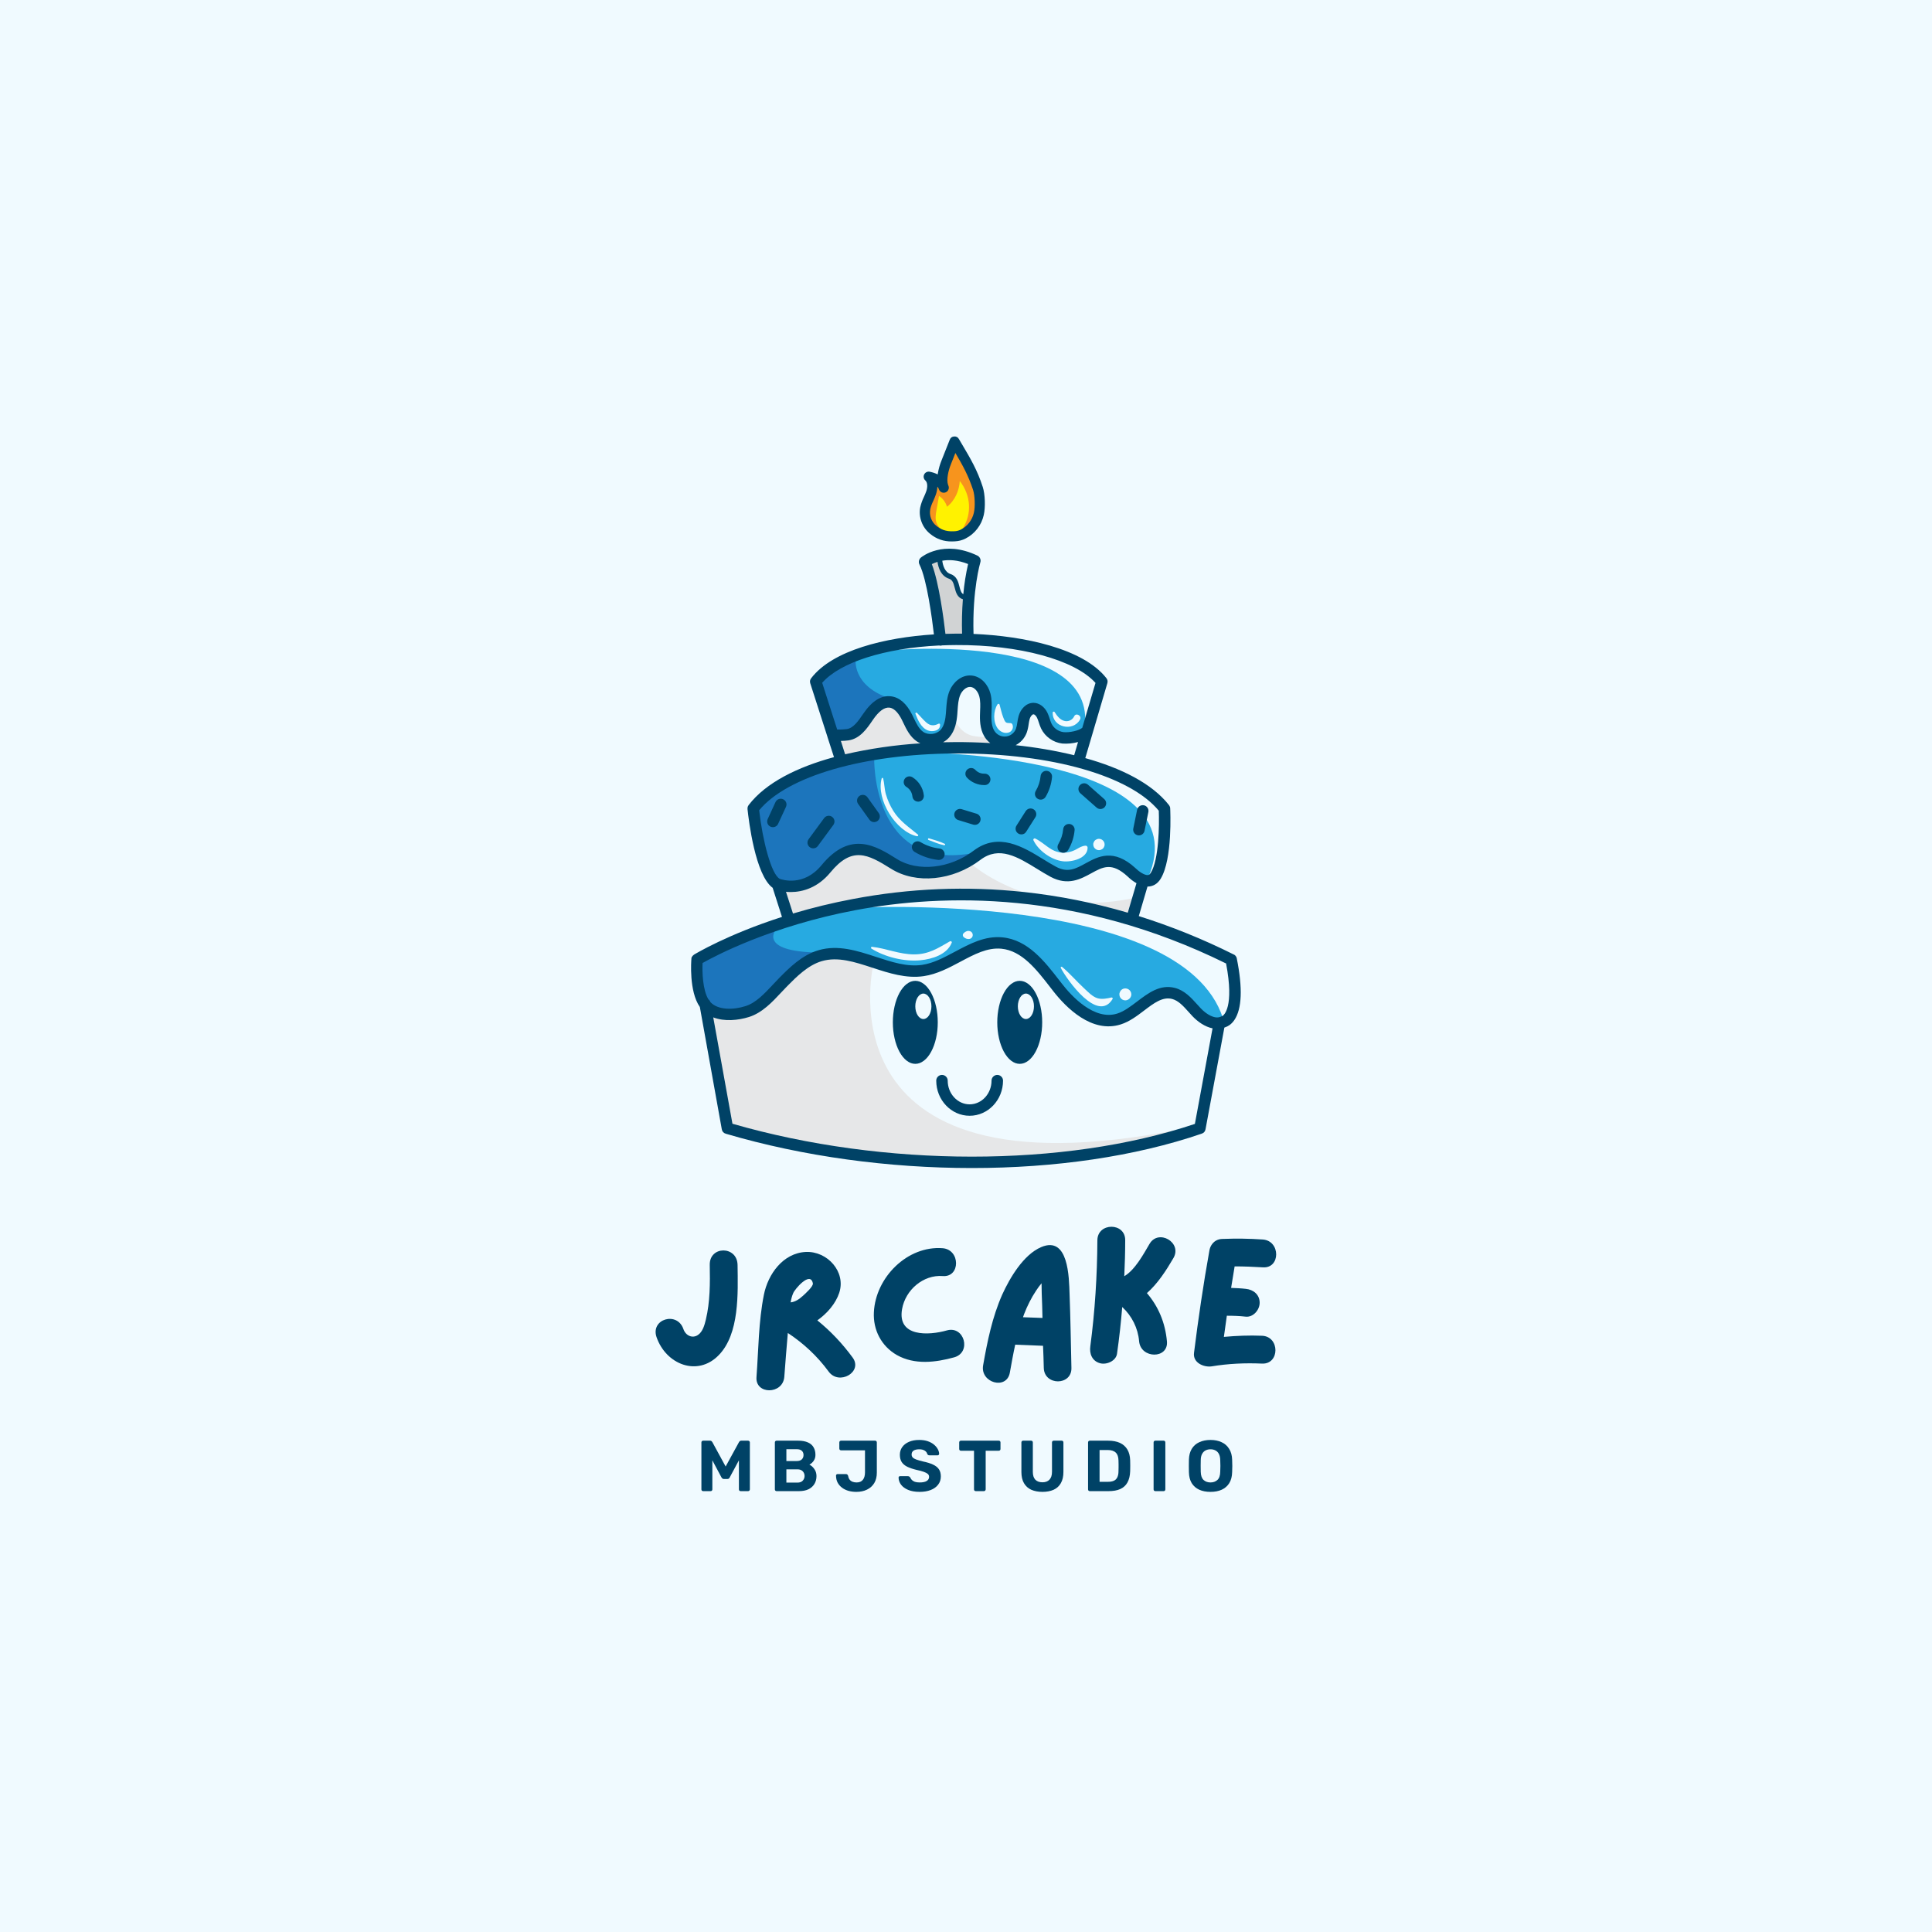 <svg width="375" height="375" viewBox="0 0 375 375" fill="none" xmlns="http://www.w3.org/2000/svg">
<rect x="0" y="0" width="375" height="375" fill="#808080" stroke="none"/>
<g clip-path="url(#clip0_2_4)">
<path d="M-37.5 -37.5H412.5V412.5H-37.5V-37.5Z" fill="#F0FAFF"/>
<path d="M-37.5 -37.5H412.5V412.5H-37.5V-37.5Z" fill="#F0FAFF"/>
<path d="M-37.5 -37.5H412.5V412.5H-37.5V-37.5Z" fill="#F0FAFF"/>
<path d="M164.438 141.98C165.93 141.754 166.941 140.273 167.922 138.844L167.977 138.758C169.547 136.465 171.199 135.41 172.895 135.625C174.363 135.809 175.613 136.922 176.617 138.93C176.723 139.141 176.828 139.355 176.934 139.574C177.48 140.719 178 141.801 178.922 142.441C179.23 142.641 179.566 142.781 179.926 142.863C180.289 142.949 180.652 142.969 181.02 142.926C181.383 142.883 181.734 142.777 182.062 142.613C182.395 142.445 182.688 142.23 182.941 141.965C183.773 141.035 183.98 139.621 184.074 138.492C184.094 138.258 184.109 138.023 184.125 137.789C184.203 136.609 184.285 135.391 184.758 134.246C185.34 132.859 186.75 131.441 188.531 131.59C190.254 131.738 191.406 133.285 191.785 134.746C192.07 135.855 192.027 136.984 191.977 138.07C191.965 138.363 191.953 138.652 191.949 138.945C191.934 139.953 192.004 141.402 192.793 142.383C193.105 142.773 193.5 143.062 193.969 143.242C194.441 143.426 194.926 143.48 195.426 143.402C195.922 143.328 196.367 143.133 196.762 142.816C197.156 142.5 197.445 142.109 197.629 141.641C197.777 141.207 197.875 140.762 197.93 140.309C197.984 139.891 198.07 139.48 198.18 139.078C198.5 137.996 199.367 136.91 200.598 136.91H200.621C201.691 136.922 202.488 137.777 202.871 138.57C203.043 138.938 203.184 139.312 203.301 139.699C203.398 140.031 203.52 140.355 203.66 140.668C203.922 141.195 204.293 141.629 204.777 141.969C205.258 142.309 205.793 142.516 206.379 142.59C207.652 142.734 209.777 142.266 210.492 141.52L213.164 132.445C209.145 127.68 198.395 124.664 185.582 124.727C184.629 124.727 183.695 124.758 182.77 124.797C182.707 124.824 182.645 124.844 182.574 124.852H182.516C182.441 124.852 182.375 124.836 182.309 124.812C171.418 125.344 162.531 128.219 159.043 132.43L162.141 142.066C162.91 142.109 163.676 142.078 164.438 141.98Z" fill="#27AAE1"/>
<path d="M213.164 132.437C209.145 127.672 198.395 124.656 185.582 124.719C184.629 124.719 183.695 124.75 182.77 124.789C182.707 124.82 182.645 124.836 182.574 124.844H182.512C182.441 124.844 182.375 124.828 182.309 124.805C178.516 124.969 174.773 125.48 171.082 126.34C171.082 126.34 213.508 121.984 210.492 141.508L213.164 132.437Z" fill="#F0FAFF"/>
<path d="M190.715 138.023C190.754 136.98 190.793 135.996 190.555 135.063C190.293 134.066 189.516 132.949 188.418 132.855C187.32 132.758 186.348 133.727 185.934 134.73C185.543 135.688 185.465 136.75 185.391 137.875C185.375 138.117 185.359 138.355 185.34 138.598C185.23 139.922 184.969 141.598 183.887 142.809C183.531 143.191 183.117 143.5 182.648 143.738C182.184 143.977 181.688 144.125 181.164 144.188C180.645 144.25 180.129 144.219 179.617 144.098C179.105 143.977 178.633 143.773 178.195 143.484C176.996 142.652 176.379 141.367 175.781 140.121C175.684 139.91 175.59 139.703 175.477 139.496C174.676 137.891 173.754 137.012 172.734 136.883C171.551 136.738 170.305 137.605 169.027 139.473L168.969 139.559C167.891 141.137 166.668 142.926 164.629 143.234C163.938 143.324 163.25 143.359 162.555 143.34L163.719 146.969C170.641 145.281 178.367 144.547 185.34 144.508C194.016 144.457 202.07 145.398 208.828 147.133L209.961 143.293C208.758 143.758 207.512 143.941 206.223 143.84C205.422 143.738 204.695 143.453 204.039 142.988C203.383 142.52 202.875 141.926 202.516 141.207C202.348 140.84 202.207 140.469 202.094 140.082C201.996 139.754 201.875 139.43 201.73 139.117C201.52 138.684 201.102 138.176 200.609 138.172C200.059 138.156 199.59 138.797 199.402 139.43C199.309 139.781 199.238 140.141 199.191 140.5C199.125 141.047 199 141.582 198.816 142.102C198.547 142.777 198.125 143.344 197.555 143.797C196.988 144.254 196.344 144.539 195.621 144.656C195.426 144.688 195.227 144.699 195.027 144.699C194.402 144.699 193.809 144.563 193.242 144.297C192.68 144.031 192.199 143.656 191.805 143.176C190.758 141.875 190.664 140.125 190.684 138.918C190.691 138.625 190.703 138.324 190.715 138.023Z" fill="#F0FAFF"/>
<path d="M185.574 123.453C186.113 123.453 186.668 123.453 187.23 123.465C186.961 115.848 188.055 110.789 188.469 109.188C184.195 107.348 181.285 108.672 180.27 109.289C181.836 112.965 182.824 121.148 183.082 123.512C183.922 123.48 184.758 123.461 185.574 123.453Z" fill="#F0FAFF"/>
<path d="M181.484 102.391C182.629 103.297 183.719 103.633 185.246 103.539C185.754 103.52 186.234 103.395 186.688 103.172C187.387 102.812 187.98 102.324 188.461 101.703C188.945 101.082 189.273 100.387 189.445 99.621C189.727 98.414 189.648 96.117 189.285 94.981C188.281 91.898 186.984 89.695 185.473 87.144L185.367 86.969L184.176 89.969C183.898 90.652 183.699 91.359 183.574 92.086C183.418 93.012 183.434 93.691 183.625 94.25C183.656 94.324 183.688 94.398 183.711 94.473C183.766 94.617 183.766 94.758 183.703 94.898C183.641 95.043 183.535 95.141 183.391 95.195C183.246 95.25 183.105 95.25 182.961 95.188C182.82 95.125 182.723 95.019 182.664 94.875C182.633 94.809 182.605 94.738 182.582 94.668C182.328 94.164 181.949 93.781 181.445 93.527C181.59 94.293 181.539 95.043 181.289 95.777C181.141 96.215 180.965 96.641 180.77 97.062C180.496 97.617 180.285 98.199 180.148 98.801C180.027 99.477 180.09 100.133 180.328 100.777C180.57 101.418 180.953 101.953 181.484 102.391Z" fill="#F7941D"/>
<path d="M159.828 168.23C165.207 161.691 169.805 164.586 173.855 167.137C178.051 169.773 184.523 169.094 189.246 165.508C193.844 162.027 198.301 164.758 202.23 167.176C203.113 167.719 203.949 168.234 204.766 168.668C207.277 170 208.98 169.066 210.949 167.988C213.352 166.672 216.074 165.18 220.086 168.867L220.109 168.895C220.539 169.328 221.859 170.441 222.867 170.324C223.234 170.281 223.535 170.059 223.789 169.645C225.676 166.547 225.441 158.559 225.387 157.184C219.699 150.148 204.02 145.668 185.352 145.77C167.344 145.867 152.293 150.32 146.855 157.133C147.398 162.047 149.008 169.93 151.16 171.004C151.527 171.152 156.09 172.773 159.828 168.23Z" fill="#27AAE1"/>
<path d="M165.902 176.191C148.984 179.383 137.762 185.551 135.898 186.625C135.832 187.832 135.715 192.086 137.148 194.309C137.312 194.402 137.414 194.539 137.457 194.719C139.109 196.672 142.441 196.504 144.867 195.73C146.984 195.059 148.687 193.238 150.332 191.477C150.738 191.043 151.152 190.594 151.57 190.176C153.496 188.23 155.895 185.809 159.008 184.895C162.66 183.824 166.332 185.023 169.879 186.184C172.902 187.172 176.031 188.195 179.051 187.75C181.32 187.418 183.484 186.262 185.582 185.141C188.383 183.648 191.277 182.102 194.527 182.414C199.273 182.875 202.469 187 205.285 190.645L205.793 191.305C208 194.137 212.395 198.656 217.012 197.18C218.41 196.73 219.73 195.73 221.008 194.766C223.098 193.18 225.258 191.547 227.902 192.211C229.652 192.652 230.852 193.98 232.004 195.266C232.25 195.535 232.488 195.805 232.734 196.062C233.949 197.344 235.766 198.453 237.215 197.742C237.27 197.715 237.324 197.699 237.383 197.687C237.383 197.687 240.375 196.781 238.398 186.68C209.219 172.215 182.879 172.988 165.902 176.191Z" fill="#27AAE1"/>
<path d="M165.609 174.957C176.594 172.871 187.645 172.422 198.762 173.613C205.711 174.371 212.531 175.746 219.227 177.746L221.152 171.191C220.43 170.828 219.785 170.359 219.211 169.789C215.875 166.73 213.875 167.828 211.559 169.098C209.555 170.195 207.289 171.438 204.168 169.785C203.312 169.332 202.465 168.816 201.562 168.254C197.805 165.945 193.918 163.555 190.012 166.512C184.801 170.469 177.879 171.156 173.176 168.203C168.383 165.188 165.16 163.738 160.812 169.031C158.391 171.973 155.598 172.641 153.555 172.641C152.984 172.641 152.418 172.59 151.855 172.488L153.605 177.914C157.551 176.711 161.555 175.723 165.609 174.957Z" fill="#F0FAFF"/>
<path d="M231.816 196.934C231.562 196.668 231.312 196.387 231.062 196.109C229.988 194.914 228.973 193.789 227.594 193.437C225.543 192.918 223.711 194.305 221.781 195.773C220.422 196.805 219.016 197.871 217.406 198.387C212.043 200.102 207.203 195.172 204.789 192.078L204.273 191.414C201.484 187.809 198.598 184.078 194.402 183.676C191.535 183.402 188.934 184.789 186.18 186.262C183.988 187.422 181.715 188.641 179.234 189.004C175.914 189.492 172.645 188.426 169.48 187.387C165.957 186.227 162.633 185.148 159.355 186.109C156.559 186.93 154.293 189.223 152.465 191.066C152.066 191.469 151.672 191.895 151.254 192.34C149.508 194.223 147.68 196.164 145.238 196.937C142.969 197.664 139.957 197.891 137.805 196.637L141.75 218.5C171.422 227.141 206.887 227.148 232.34 218.52L235.914 199.219C234.398 199.078 232.898 198.07 231.816 196.934Z" fill="#F0FAFF"/>
<path d="M184.117 103.543C182.984 103.156 182.082 102.355 181.762 101.438C181.492 100.664 181.625 99.852 181.762 99.07L182.262 96.258C183.027 96.777 183.547 97.481 183.812 98.363C185.402 97.113 186.187 95.164 186.293 93.356C188.473 96.144 188.668 99.762 186.887 102.531C186.641 102.953 186.316 103.301 185.914 103.574C185.473 103.848 184.656 103.723 184.117 103.543Z" fill="#FFF200"/>
<path d="M215.719 193.613C214.926 193.805 213.883 194 213.074 193.77C212.039 193.477 211.168 192.512 210.395 191.801C208.953 190.461 207.66 188.941 206.152 187.676C206.086 187.621 206.016 187.617 205.945 187.672C205.879 187.723 205.859 187.789 205.895 187.871C207.133 190.211 213.066 198.641 215.953 193.906C215.992 193.828 215.984 193.754 215.93 193.684C215.875 193.617 215.805 193.594 215.719 193.613Z" fill="#F0FAFF"/>
<path d="M219.551 192.703C219.496 192.508 219.395 192.336 219.25 192.191L219.016 192.012C218.836 191.906 218.641 191.852 218.43 191.852C218.199 191.852 217.984 191.914 217.789 192.043C217.594 192.172 217.453 192.348 217.371 192.566C217.293 192.703 217.262 192.855 217.27 193.012C217.281 193.113 217.297 193.219 217.313 193.32C217.367 193.516 217.465 193.688 217.609 193.832L217.844 194.012C218.023 194.117 218.219 194.172 218.426 194.172C218.582 194.168 218.727 194.133 218.867 194.074C219.008 194.012 219.133 193.93 219.242 193.82C219.352 193.715 219.434 193.59 219.496 193.449C219.555 193.309 219.59 193.164 219.594 193.012L219.551 192.703Z" fill="#F0FAFF"/>
<path d="M210.723 164.145C209.984 164.191 209.531 164.512 208.902 164.855C208.051 165.324 207.141 165.535 206.168 165.492C203.973 165.402 202.781 163.641 200.953 162.766C200.84 162.707 200.738 162.723 200.648 162.816C200.555 162.906 200.539 163.008 200.602 163.121C201.574 165.133 204.055 166.895 206.277 167.172C207.949 167.379 211.117 166.648 211.102 164.527C211.102 164.422 211.062 164.332 210.988 164.258C210.914 164.184 210.828 164.148 210.723 164.145Z" fill="#F0FAFF"/>
<path d="M214.367 163.621C214.316 163.438 214.219 163.273 214.082 163.137L213.859 162.965C213.687 162.863 213.5 162.813 213.301 162.813C213.152 162.809 213.012 162.84 212.879 162.91C212.594 163.016 212.402 163.207 212.293 163.488C212.223 163.621 212.191 163.762 212.199 163.914C212.215 164.008 212.227 164.105 212.238 164.203C212.289 164.391 212.387 164.555 212.523 164.691L212.746 164.863C212.918 164.965 213.105 165.016 213.305 165.016C213.453 165.02 213.598 164.988 213.73 164.918C214.012 164.813 214.207 164.621 214.312 164.34C214.383 164.207 214.414 164.066 214.406 163.914L214.367 163.621Z" fill="#F0FAFF"/>
<path d="M196.535 140.68C196.469 140.469 196.324 140.359 196.102 140.352C195.906 140.34 195.496 140.352 195.324 140.25C195.035 140.098 194.875 139.605 194.742 139.281C194.422 138.465 194.246 137.602 194.016 136.77C193.988 136.676 193.93 136.625 193.832 136.613C193.738 136.602 193.668 136.637 193.617 136.715C192.785 138.008 192.727 140.141 193.668 141.406C194.117 142.008 194.938 142.414 195.699 142.203C195.863 142.164 196.008 142.098 196.141 141.996C196.273 141.895 196.379 141.773 196.461 141.629C196.539 141.48 196.586 141.328 196.598 141.16C196.613 140.996 196.59 140.836 196.535 140.68Z" fill="#F0FAFF"/>
<path d="M208.504 139.023C208.422 139.203 208.309 139.363 208.168 139.504C208.027 139.645 207.867 139.758 207.684 139.84C207.504 139.918 207.313 139.969 207.113 139.98C206.914 139.992 206.719 139.969 206.527 139.91C205.703 139.672 205.168 138.926 204.715 138.238C204.664 138.141 204.586 138.109 204.48 138.137C204.371 138.164 204.32 138.234 204.328 138.344C204.277 141.187 208.258 142.094 209.625 139.68C210.055 138.941 208.859 138.27 208.504 139.023Z" fill="#F0FAFF"/>
<path d="M166.094 127.887C162.953 129.113 160.52 130.648 159.047 132.426L162.145 142.062C162.91 142.105 163.676 142.078 164.438 141.98C165.93 141.754 166.941 140.273 167.922 138.844L167.977 138.758C169.547 136.465 171.199 135.41 172.895 135.625C165.258 133.16 166.094 127.887 166.094 127.887Z" fill="#1C75BC"/>
<path d="M185.344 144.508C188.09 144.492 190.777 144.574 193.375 144.754C193.32 144.574 193.246 144.406 193.148 144.25C192.676 144.012 192.262 143.695 191.914 143.297C191.016 142.984 189.945 143.059 188.984 142.867C187.105 142.492 185.988 141.152 185.227 139.594C185.062 140.691 184.715 141.887 183.891 142.809C183.531 143.191 183.121 143.5 182.652 143.738C182.184 143.977 181.688 144.125 181.168 144.188C180.645 144.25 180.129 144.219 179.617 144.098C179.109 143.977 178.633 143.773 178.195 143.484C177 142.652 176.379 141.367 175.785 140.121C175.684 139.91 175.59 139.703 175.48 139.496C174.68 137.891 173.754 137.012 172.738 136.883C171.551 136.738 170.305 137.605 169.031 139.473L168.973 139.559C167.895 141.137 166.668 142.926 164.629 143.234C163.941 143.324 163.25 143.359 162.555 143.34L163.723 146.969C170.645 145.281 178.379 144.547 185.344 144.508Z" fill="#E6E7E8"/>
<path d="M182.18 140.469C181.254 140.941 180.539 140.906 179.73 140.18C179.117 139.625 178.566 138.953 177.984 138.367C177.867 138.25 177.621 138.367 177.687 138.539C178.16 139.762 178.781 141.27 180.109 141.781C180.988 142.117 182.562 141.855 182.465 140.633C182.465 140.563 182.43 140.508 182.367 140.469C182.305 140.434 182.242 140.434 182.18 140.469Z" fill="#F0FAFF"/>
<path d="M169.68 147.059C158.949 148.855 150.617 152.426 146.855 157.137C147.398 162.055 149.008 169.934 151.16 171.008C151.527 171.152 156.09 172.773 159.828 168.23C165.207 161.691 169.805 164.586 173.855 167.137C178.051 169.773 184.523 169.094 189.246 165.508C169.039 169.57 169.68 147.074 169.68 147.059Z" fill="#1C75BC"/>
<path d="M208.984 175.195C212.414 175.883 215.828 176.734 219.227 177.746L220.25 174.262C216.535 175.078 212.781 175.391 208.984 175.195Z" fill="#E6E7E8"/>
<path d="M188.512 167.672L188.348 167.637C183.398 170.574 177.395 170.859 173.176 168.215C168.387 165.199 165.164 163.75 160.812 169.043C158.391 171.984 155.598 172.652 153.555 172.652C152.984 172.652 152.418 172.602 151.859 172.5L153.605 177.926C160.91 175.695 168.363 174.215 175.965 173.488C183.57 172.762 191.168 172.805 198.762 173.613C199.449 173.688 200.133 173.773 200.816 173.859C192.922 171.672 188.512 167.672 188.512 167.672Z" fill="#E6E7E8"/>
<path d="M180.27 109.285C181.836 112.961 182.824 121.145 183.082 123.508C183.922 123.477 184.758 123.457 185.574 123.449C186.113 123.449 186.668 123.449 187.23 123.461C187.137 120.984 187.191 118.512 187.391 116.043C186.93 115.621 186.492 115.176 186.082 114.703C185.473 113.949 184.906 113.059 184.77 112.098C184.051 111.813 183.285 111.488 182.867 110.84C182.621 110.422 182.504 109.969 182.52 109.484C182.527 109.121 182.57 108.758 182.645 108.402C181.801 108.555 181.008 108.848 180.27 109.285Z" fill="#D1D3D4"/>
<path d="M223.031 170.289C223.371 170.176 223.621 169.961 223.789 169.645C225.676 166.551 225.441 158.563 225.387 157.188C219.699 150.148 204.02 145.668 185.352 145.773C182.957 145.785 180.625 145.875 178.348 146.039C179.465 146.039 233.059 146.484 222.867 170.32L223.031 170.289Z" fill="#F0FAFF"/>
<path d="M238.402 186.672C216.512 175.836 196.227 173.555 180.289 174.441C180.289 174.441 241.699 178.102 237.387 197.687C237.398 197.684 240.379 196.781 238.402 186.672Z" fill="#F0FAFF"/>
<path d="M178.172 162C176.422 160.539 174.633 159.383 173.402 157.406C172.773 156.398 172.289 155.328 171.957 154.188C171.664 153.168 171.672 152.113 171.422 151.094C171.398 151.02 171.352 150.984 171.277 150.984C171.203 150.984 171.152 151.02 171.133 151.094C170 155.18 173.895 161.426 177.984 162.312C178.156 162.355 178.328 162.129 178.172 162Z" fill="#F0FAFF"/>
<path d="M183.383 163.789C182.41 163.301 181.336 163.043 180.309 162.719C180.117 162.656 180.027 162.965 180.223 163.035C181.219 163.406 182.219 163.863 183.266 164.063C183.426 164.094 183.543 163.871 183.383 163.789Z" fill="#F0FAFF"/>
<path d="M171.195 131.422C171.188 131.422 171.184 131.426 171.184 131.434C171.184 131.441 171.188 131.449 171.195 131.449C171.203 131.449 171.207 131.441 171.207 131.434C171.207 131.426 171.203 131.422 171.195 131.422Z" fill="#F0FAFF"/>
<path d="M159.363 186.105C156.566 186.926 154.301 189.219 152.473 191.062C152.074 191.469 151.68 191.891 151.262 192.336C149.516 194.219 147.688 196.164 145.246 196.937C142.969 197.664 139.957 197.891 137.805 196.637L141.75 218.5C171.422 227.141 206.887 227.148 232.34 218.52C158.34 234.602 169.488 187.387 169.488 187.387C165.965 186.234 162.641 185.148 159.363 186.105Z" fill="#E6E7E8"/>
<path d="M150.781 180.16C142.441 182.996 137.129 185.914 135.898 186.625C135.832 187.832 135.715 192.086 137.148 194.309C137.312 194.402 137.414 194.539 137.457 194.719C139.109 196.672 142.441 196.504 144.867 195.73C146.984 195.059 148.687 193.238 150.332 191.477C150.738 191.043 151.152 190.594 151.57 190.176C153.496 188.23 155.895 185.809 159.008 184.895C146.586 184.715 150.75 180.188 150.781 180.16Z" fill="#1C75BC"/>
<path d="M184.398 182.699C182.066 184.039 180.262 185.242 177.426 185.246C174.559 185.246 172.039 184.082 169.246 183.773C169.051 183.75 169 184.035 169.148 184.125C171.789 185.777 175.527 186.688 178.637 186.387C180.941 186.168 183.828 185.289 184.738 182.961C184.805 182.766 184.551 182.609 184.398 182.699Z" fill="#F0FAFF"/>
<path d="M188.801 181.375C188.781 181.199 188.711 181.051 188.586 180.926C188.426 180.785 188.242 180.707 188.027 180.695C187.656 180.648 187.289 180.902 187.031 181.137C186.93 181.238 186.879 181.359 186.879 181.5C186.879 181.645 186.93 181.766 187.031 181.867C187.176 182 187.34 182.102 187.523 182.18C187.758 182.262 187.996 182.281 188.238 182.234C188.426 182.184 188.574 182.074 188.684 181.91C188.789 181.746 188.828 181.566 188.801 181.375Z" fill="#F0FAFF"/>
<path d="M238.402 186.672C209.219 172.207 182.875 172.98 165.902 176.187C165.902 176.187 229.434 172.801 237.387 197.68C237.398 197.684 240.379 196.781 238.402 186.672Z" fill="#F0FAFF"/>
<path d="M182.02 198.434C182.02 198.965 181.992 199.488 181.938 200.008C181.883 200.527 181.797 201.031 181.688 201.52C181.578 202.008 181.445 202.473 181.285 202.91C181.125 203.352 180.945 203.758 180.742 204.133C180.539 204.508 180.32 204.84 180.082 205.133C179.844 205.43 179.594 205.676 179.328 205.879C179.062 206.082 178.793 206.234 178.512 206.34C178.23 206.441 177.945 206.492 177.66 206.492C177.375 206.492 177.09 206.441 176.809 206.34C176.527 206.234 176.258 206.082 175.992 205.879C175.727 205.676 175.477 205.43 175.238 205.133C175 204.84 174.781 204.508 174.578 204.133C174.375 203.758 174.195 203.352 174.035 202.91C173.875 202.473 173.742 202.008 173.633 201.52C173.523 201.031 173.438 200.527 173.383 200.008C173.328 199.488 173.301 198.965 173.301 198.434C173.301 197.906 173.328 197.383 173.383 196.863C173.438 196.344 173.523 195.84 173.633 195.352C173.742 194.863 173.875 194.398 174.035 193.957C174.195 193.52 174.375 193.109 174.578 192.738C174.781 192.363 175 192.027 175.238 191.734C175.477 191.441 175.727 191.191 175.992 190.992C176.258 190.789 176.527 190.637 176.809 190.531C177.09 190.43 177.375 190.379 177.66 190.379C177.945 190.379 178.23 190.43 178.512 190.531C178.793 190.637 179.062 190.789 179.328 190.992C179.594 191.191 179.844 191.441 180.082 191.734C180.32 192.027 180.539 192.363 180.742 192.738C180.945 193.109 181.125 193.52 181.285 193.957C181.445 194.398 181.578 194.863 181.688 195.352C181.797 195.84 181.883 196.344 181.938 196.863C181.992 197.383 182.02 197.906 182.02 198.434Z" fill="#004266"/>
<path d="M202.289 198.434C202.289 198.965 202.262 199.488 202.207 200.008C202.152 200.527 202.066 201.031 201.957 201.52C201.848 202.008 201.715 202.473 201.555 202.91C201.398 203.352 201.215 203.758 201.012 204.133C200.812 204.508 200.59 204.84 200.352 205.133C200.113 205.43 199.863 205.676 199.598 205.879C199.336 206.082 199.062 206.234 198.781 206.34C198.5 206.441 198.215 206.492 197.93 206.492C197.645 206.492 197.359 206.441 197.078 206.34C196.801 206.234 196.527 206.082 196.262 205.879C195.996 205.676 195.746 205.43 195.508 205.133C195.27 204.84 195.051 204.508 194.848 204.133C194.645 203.758 194.465 203.352 194.305 202.91C194.145 202.473 194.012 202.008 193.902 201.52C193.793 201.031 193.711 200.527 193.652 200.008C193.598 199.488 193.57 198.965 193.57 198.434C193.57 197.906 193.598 197.383 193.652 196.863C193.711 196.344 193.793 195.84 193.902 195.352C194.012 194.863 194.145 194.398 194.305 193.957C194.465 193.52 194.645 193.109 194.848 192.738C195.051 192.363 195.27 192.027 195.508 191.734C195.746 191.441 195.996 191.191 196.262 190.992C196.527 190.789 196.801 190.637 197.078 190.531C197.359 190.43 197.645 190.379 197.93 190.379C198.215 190.379 198.5 190.43 198.781 190.531C199.062 190.637 199.336 190.789 199.598 190.992C199.863 191.191 200.113 191.441 200.352 191.734C200.59 192.027 200.812 192.363 201.012 192.738C201.215 193.109 201.398 193.52 201.555 193.957C201.715 194.398 201.848 194.863 201.957 195.352C202.066 195.84 202.152 196.344 202.207 196.863C202.262 197.383 202.289 197.906 202.289 198.434Z" fill="#004266"/>
<path d="M193.57 208.641C193.422 208.641 193.281 208.668 193.145 208.727C193.008 208.781 192.887 208.863 192.785 208.965C192.68 209.07 192.598 209.187 192.543 209.324C192.484 209.461 192.457 209.602 192.457 209.75C192.457 212.285 190.551 214.352 188.203 214.352C185.859 214.352 183.949 212.285 183.949 209.75C183.949 209.602 183.922 209.461 183.863 209.324C183.809 209.187 183.727 209.07 183.621 208.965C183.52 208.859 183.398 208.781 183.262 208.723C183.125 208.668 182.984 208.641 182.836 208.641C182.687 208.641 182.547 208.668 182.41 208.723C182.273 208.781 182.152 208.859 182.051 208.965C181.945 209.07 181.863 209.187 181.809 209.324C181.75 209.461 181.723 209.602 181.723 209.75C181.723 213.508 184.637 216.57 188.203 216.57C191.773 216.57 194.688 213.508 194.688 209.75C194.688 209.602 194.656 209.461 194.602 209.324C194.543 209.187 194.465 209.066 194.359 208.965C194.254 208.859 194.133 208.781 193.996 208.723C193.859 208.668 193.719 208.641 193.57 208.641Z" fill="#004266"/>
<path d="M240.059 186.031C240.059 186.023 240.059 186.02 240.059 186.016C240.059 185.996 240.059 185.977 240.043 185.957C240.031 185.941 240.035 185.922 240.027 185.906C240.023 185.891 240.02 185.875 240.012 185.863L239.988 185.805C239.984 185.793 239.98 185.781 239.973 185.77C239.961 185.746 239.953 185.727 239.941 185.707C239.938 185.699 239.93 185.688 239.926 185.68L239.883 185.617C239.879 185.605 239.871 185.598 239.863 185.59C239.852 185.57 239.836 185.551 239.816 185.531L239.797 185.504L239.723 185.43L239.664 185.379L239.641 185.363L239.57 185.312H239.555L239.473 185.27C233.527 182.293 227.383 179.809 221.039 177.812L222.727 172.082C222.84 172.082 222.957 172.078 223.07 172.062C223.707 171.992 224.613 171.676 225.289 170.559C227.621 166.723 227.152 157.293 227.133 156.895V156.875C227.133 156.875 227.133 156.863 227.133 156.855C227.125 156.789 227.117 156.727 227.098 156.66C227.078 156.594 227.055 156.531 227.02 156.469C226.988 156.398 226.949 156.336 226.902 156.273C223.574 152.039 217.594 149.086 210.652 147.148L212.129 142.141L214.934 132.613C215.043 132.25 214.977 131.918 214.742 131.621C210.215 125.844 198.703 123.445 188.961 123.043C188.707 114.453 190.27 109.215 190.281 109.16C190.363 108.898 190.348 108.645 190.238 108.391C190.129 108.141 189.949 107.957 189.699 107.836C183.078 104.684 178.922 108.082 178.746 108.223C178.551 108.391 178.426 108.602 178.371 108.852C178.32 109.105 178.355 109.348 178.473 109.578C179.914 112.434 180.926 120.156 181.273 123.137C171.84 123.73 161.629 126.187 157.453 131.637C157.215 131.941 157.156 132.277 157.277 132.645L160.605 143.004C160.605 143.012 160.605 143.02 160.605 143.027L161.875 146.961C154.773 148.895 148.676 151.895 145.324 156.246L145.305 156.27V156.281C145.266 156.336 145.23 156.391 145.199 156.449L145.187 156.473C145.16 156.531 145.141 156.594 145.121 156.652V156.68C145.105 156.742 145.098 156.809 145.094 156.871C145.094 156.883 145.094 156.891 145.094 156.898C145.09 156.957 145.09 157.012 145.094 157.066C145.324 159.25 146.598 169.871 149.973 172.324L151.781 177.973C141.238 181.363 135.051 185.086 134.695 185.301V185.316L134.637 185.355L134.602 185.383L134.555 185.422L134.441 185.535L134.379 185.621C134.367 185.637 134.355 185.652 134.348 185.672L134.309 185.703C134.301 185.723 134.289 185.738 134.281 185.758C134.273 185.77 134.266 185.785 134.262 185.797L134.238 185.859L134.227 185.895L134.211 185.957C134.207 185.973 134.207 185.988 134.211 186.004C134.211 186.023 134.211 186.043 134.199 186.062C134.195 186.078 134.195 186.098 134.199 186.113C134.195 186.125 134.195 186.137 134.199 186.145C134.176 186.402 133.691 192.402 135.84 195.457L140.098 219.188C140.18 219.633 140.437 219.922 140.875 220.055C155.973 224.504 172.578 226.715 188.652 226.715C204.727 226.715 220.297 224.488 233.262 220.039C233.668 219.898 233.914 219.617 233.992 219.191L237.648 199.457C237.727 199.426 237.809 199.395 237.887 199.359C238.238 199.246 238.945 198.922 239.578 198.004C241.062 195.828 241.223 191.805 240.059 186.031ZM197.137 144.641C198.137 144.109 198.844 143.32 199.262 142.277C199.457 141.723 199.59 141.156 199.66 140.574C199.707 140.234 199.77 139.898 199.855 139.562C200 139.074 200.344 138.648 200.598 138.648C200.809 138.648 201.109 138.941 201.293 139.324C201.43 139.621 201.539 139.922 201.633 140.234C201.754 140.637 201.906 141.031 202.082 141.418C202.477 142.211 203.035 142.867 203.762 143.379C204.484 143.895 205.289 144.207 206.172 144.32C207.215 144.398 208.238 144.301 209.246 144.027L208.496 146.586C204.754 145.687 200.965 145.039 197.137 144.641ZM191.434 143.48C191.664 143.762 191.922 144.012 192.211 144.23C189.848 144.09 187.535 144.027 185.336 144.039C184.578 144.039 183.812 144.051 183.039 144.074C183.496 143.828 183.898 143.512 184.242 143.125C185.41 141.809 185.699 140.031 185.812 138.637C185.832 138.398 185.848 138.152 185.863 137.91C185.938 136.824 186.008 135.797 186.371 134.914C186.711 134.094 187.535 133.258 188.371 133.332C189.211 133.406 189.863 134.32 190.086 135.187C190.309 136.055 190.281 137 190.234 138.008C190.223 138.312 190.211 138.621 190.207 138.922C190.188 140.195 190.289 142.055 191.434 143.477V143.48ZM187.906 109.477C187.465 111.406 187.156 113.359 186.98 115.328C186.57 115.098 186.418 114.598 186.227 113.844C186 112.945 185.715 111.832 184.516 111.43C183.387 111.055 183.008 109.758 182.898 108.836C184.172 108.613 185.863 108.664 187.906 109.477ZM180.867 109.5C181.219 109.32 181.59 109.172 181.969 109.055C182.121 110.168 182.613 111.801 184.211 112.332C184.871 112.551 185.066 113.137 185.305 114.074C185.516 114.91 185.793 115.984 186.895 116.316C186.723 118.535 186.672 120.762 186.738 122.988C186.352 122.988 185.961 122.988 185.574 122.988C184.895 122.988 184.207 123.004 183.508 123.031C183.195 120.293 182.277 113.172 180.867 109.492V109.5ZM182.262 125.289C182.348 125.309 182.434 125.32 182.52 125.32H182.633C182.719 125.312 182.801 125.293 182.879 125.266C183.77 125.23 184.672 125.207 185.586 125.203C197.883 125.137 208.621 128.074 212.637 132.555L210.07 141.262C209.402 141.84 207.523 142.227 206.438 142.105C205.93 142.043 205.473 141.863 205.055 141.57C204.641 141.277 204.32 140.902 204.094 140.449C203.961 140.156 203.852 139.855 203.762 139.547C203.637 139.137 203.484 138.738 203.305 138.352C202.734 137.176 201.711 136.437 200.633 136.418H200.605C199.129 136.418 198.098 137.672 197.727 138.934C197.609 139.363 197.523 139.797 197.461 140.238C197.414 140.66 197.324 141.07 197.188 141.473C197.035 141.859 196.797 142.187 196.469 142.449C196.145 142.711 195.773 142.871 195.355 142.937C194.941 143 194.539 142.957 194.148 142.805C193.758 142.652 193.43 142.414 193.168 142.086C192.641 141.434 192.41 140.437 192.434 138.957C192.434 138.668 192.449 138.375 192.461 138.09C192.508 136.969 192.551 135.809 192.246 134.629C191.824 133.004 190.527 131.289 188.57 131.117C186.559 130.941 184.957 132.523 184.316 134.066C183.812 135.285 183.734 136.543 183.648 137.758C183.633 137.992 183.617 138.223 183.598 138.457C183.512 139.508 183.32 140.824 182.582 141.652C181.777 142.555 180.195 142.742 179.195 142.055C178.375 141.484 177.883 140.461 177.359 139.371C177.258 139.152 177.152 138.934 177.043 138.719C175.965 136.559 174.59 135.359 172.953 135.156C171.066 134.918 169.266 136.043 167.586 138.492L167.527 138.578C166.605 139.934 165.656 141.32 164.371 141.512C163.746 141.594 163.125 141.621 162.496 141.598L159.586 132.531C163.09 128.535 171.703 125.809 182.262 125.289ZM163.211 143.816C163.711 143.812 164.207 143.773 164.699 143.707C166.949 143.367 168.285 141.402 169.359 139.824L169.418 139.738C170.582 138.031 171.676 137.223 172.668 137.355C173.727 137.488 174.547 138.711 175.047 139.707C175.148 139.91 175.238 140.117 175.348 140.328C175.941 141.566 176.617 142.969 177.918 143.875C178.148 144.031 178.391 144.168 178.645 144.281C173.715 144.594 168.848 145.301 164.035 146.406L163.211 143.816ZM147.352 157.273C152.801 150.66 167.625 146.348 185.352 146.246H185.973C204.129 146.246 219.301 150.574 224.918 157.355C225.031 160.141 224.953 166.812 223.379 169.395C223.129 169.812 222.91 169.836 222.812 169.848C222.152 169.926 221.008 169.121 220.453 168.559L220.41 168.516C216.141 164.598 213.137 166.246 210.719 167.57C208.793 168.625 207.273 169.457 204.992 168.246C204.188 167.82 203.359 167.309 202.48 166.77C198.621 164.398 193.816 161.441 188.957 165.129C184.398 168.598 178.145 169.273 174.105 166.742C170.07 164.215 165.102 161.074 159.457 167.937C155.996 172.148 151.789 170.746 151.348 170.582C149.688 169.699 148.012 163.109 147.352 157.273ZM152.559 173.098C152.852 173.125 153.16 173.145 153.48 173.145C155.812 173.145 158.75 172.293 161.184 169.332C165.371 164.246 168.367 165.742 172.926 168.609C177.793 171.672 184.941 170.965 190.305 166.895C193.949 164.133 197.527 166.328 201.316 168.66C202.223 169.219 203.082 169.742 203.945 170.207C207.293 171.98 209.789 170.613 211.793 169.516C214.121 168.238 215.809 167.316 218.883 170.133C219.395 170.641 219.965 171.07 220.59 171.43L218.902 177.156C212.328 175.223 205.633 173.887 198.816 173.145C187.652 171.949 176.555 172.402 165.523 174.5C161.605 175.238 157.738 176.176 153.918 177.316L152.559 173.098ZM231.926 218.148C206.656 226.633 171.594 226.621 142.168 218.117L138.441 197.473C140.613 198.316 143.297 198.055 145.398 197.391C147.953 196.578 149.895 194.496 151.609 192.66C152.023 192.219 152.418 191.797 152.812 191.398C154.598 189.594 156.82 187.348 159.5 186.559C162.629 185.641 165.887 186.707 169.336 187.836C172.551 188.887 175.879 189.973 179.309 189.469C181.875 189.082 184.18 187.863 186.41 186.672C189.098 185.238 191.641 183.883 194.371 184.145C198.359 184.531 201.18 188.176 203.906 191.699L204.422 192.363C206.906 195.555 211.918 200.641 217.555 198.832C219.242 198.293 220.68 197.203 222.074 196.145C223.992 194.688 225.652 193.438 227.48 193.891C228.719 194.203 229.688 195.281 230.711 196.422C230.965 196.707 231.219 196.984 231.473 197.258C232.504 198.34 233.898 199.309 235.355 199.602L231.926 218.148ZM237.258 197.219C237.145 197.219 237.137 197.25 237.008 197.316C235.789 197.91 234.133 196.836 233.086 195.734C232.844 195.48 232.605 195.215 232.363 194.945C231.219 193.672 229.918 192.227 228.023 191.746C225.156 191.027 222.902 192.734 220.723 194.387C219.477 195.328 218.199 196.305 216.871 196.727C212.352 198.172 207.887 193.211 206.176 191.008L205.664 190.352C202.789 186.633 199.527 182.418 194.578 181.941C191.18 181.609 188.223 183.195 185.363 184.723C183.207 185.871 181.172 186.957 178.988 187.281C176.074 187.707 173.141 186.746 170.031 185.73C166.41 184.547 162.668 183.324 158.871 184.438C155.641 185.383 153.195 187.855 151.23 189.84C150.812 190.266 150.391 190.715 149.984 191.152C148.379 192.867 146.723 194.645 144.719 195.281C142.305 196.055 139.332 196.074 137.887 194.504C137.816 194.289 137.684 194.109 137.5 193.973C136.387 192.129 136.285 188.684 136.367 186.918C138.762 185.562 149.762 179.727 166.035 176.664C182.895 173.488 209.023 172.727 237.984 187.012C239.602 195.523 237.535 197.059 237.258 197.219Z" fill="#004266"/>
<path d="M180.516 103.598C181.75 104.625 183.176 105.121 184.785 105.094C184.965 105.094 185.148 105.086 185.34 105.074C186.07 105.043 186.762 104.863 187.41 104.531C188.312 104.07 189.07 103.441 189.687 102.645C190.305 101.848 190.723 100.957 190.945 99.973C191.297 98.477 191.211 95.926 190.75 94.512C189.703 91.262 188.359 88.992 186.801 86.363C186.578 85.977 186.352 85.598 186.117 85.203C185.91 84.848 185.602 84.688 185.191 84.719C184.785 84.75 184.504 84.953 184.352 85.336L182.738 89.398C182.422 90.184 182.191 90.996 182.047 91.832C182.035 91.914 182.02 91.996 182.008 92.082C181.516 91.84 180.996 91.668 180.457 91.562C180.238 91.519 180.031 91.547 179.828 91.644C179.629 91.742 179.48 91.891 179.383 92.086C179.285 92.285 179.254 92.492 179.297 92.711C179.34 92.93 179.445 93.109 179.609 93.258C180.074 93.668 180.043 94.582 179.805 95.301C179.68 95.672 179.516 96.043 179.34 96.434C179.016 97.098 178.77 97.789 178.609 98.508C178.441 99.465 178.531 100.398 178.871 101.309C179.211 102.219 179.758 102.98 180.516 103.598ZM180.547 98.875C180.684 98.305 180.883 97.758 181.145 97.231C181.344 96.801 181.523 96.359 181.68 95.91C181.836 95.434 181.922 94.949 181.941 94.449C182.039 94.562 182.121 94.688 182.187 94.824C182.211 94.898 182.242 94.973 182.273 95.043C182.379 95.285 182.551 95.457 182.797 95.562C183.039 95.664 183.285 95.668 183.535 95.57C183.781 95.477 183.961 95.309 184.07 95.07C184.184 94.828 184.195 94.586 184.109 94.336C184.082 94.258 184.051 94.18 184.02 94.102C183.855 93.617 183.844 92.992 183.984 92.152C184.105 91.457 184.301 90.781 184.566 90.125L185.441 87.922C186.801 90.219 187.965 92.301 188.879 95.113C189.227 96.188 189.301 98.375 189.027 99.527C188.867 100.23 188.566 100.871 188.121 101.445C187.68 102.016 187.133 102.469 186.484 102.801C186.086 102.996 185.664 103.102 185.215 103.117C183.469 103.223 182.516 102.672 181.742 102.059C181.27 101.676 180.93 101.195 180.715 100.629C180.504 100.059 180.449 99.473 180.555 98.875H180.547Z" fill="#004266"/>
<path d="M197.645 161.785C197.824 161.902 198.023 161.957 198.238 161.957C198.645 161.957 198.961 161.785 199.18 161.441L200.957 158.641C201.043 158.516 201.098 158.383 201.125 158.234C201.152 158.09 201.148 157.941 201.117 157.797C201.086 157.652 201.027 157.52 200.945 157.395C200.859 157.273 200.754 157.172 200.625 157.094C200.5 157.012 200.363 156.961 200.215 156.937C200.07 156.91 199.922 156.918 199.777 156.949C199.633 156.984 199.496 157.047 199.379 157.133C199.258 157.219 199.156 157.328 199.078 157.453L197.297 160.258C197.219 160.379 197.168 160.516 197.141 160.66C197.117 160.805 197.121 160.949 197.152 161.094C197.184 161.234 197.242 161.367 197.328 161.488C197.414 161.605 197.52 161.707 197.645 161.785Z" fill="#004266"/>
<path d="M212.852 156.754C212.961 156.852 213.086 156.922 213.227 156.973C213.363 157.02 213.508 157.039 213.656 157.031C213.801 157.02 213.941 156.984 214.074 156.918C214.207 156.855 214.324 156.77 214.422 156.656C214.52 156.547 214.59 156.422 214.641 156.285C214.688 156.145 214.707 156.004 214.699 155.855C214.687 155.707 214.652 155.57 214.59 155.437C214.523 155.305 214.437 155.191 214.324 155.094L211.172 152.312C211.059 152.215 210.934 152.141 210.797 152.094C210.656 152.047 210.512 152.027 210.367 152.035C210.219 152.043 210.078 152.082 209.945 152.145C209.813 152.211 209.699 152.297 209.602 152.406C209.504 152.52 209.43 152.641 209.383 152.781C209.332 152.922 209.312 153.062 209.324 153.211C209.332 153.355 209.371 153.496 209.434 153.629C209.5 153.762 209.586 153.875 209.695 153.973L212.852 156.754Z" fill="#004266"/>
<path d="M220.84 162.125C220.914 162.141 220.988 162.145 221.062 162.148C221.328 162.145 221.562 162.063 221.766 161.895C221.969 161.73 222.098 161.516 222.152 161.258L222.898 157.613C222.926 157.469 222.926 157.324 222.898 157.18C222.871 157.035 222.816 156.902 222.734 156.781C222.652 156.656 222.551 156.555 222.43 156.473C222.309 156.391 222.172 156.336 222.027 156.305C221.883 156.277 221.738 156.277 221.594 156.305C221.449 156.332 221.316 156.387 221.191 156.469C221.07 156.547 220.969 156.648 220.883 156.773C220.801 156.895 220.746 157.027 220.715 157.172L219.973 160.816C219.941 160.961 219.941 161.105 219.969 161.25C219.996 161.395 220.051 161.527 220.133 161.648C220.215 161.773 220.316 161.875 220.437 161.957C220.562 162.039 220.695 162.094 220.84 162.125Z" fill="#004266"/>
<path d="M157.188 164.445C157.383 164.59 157.602 164.66 157.844 164.66C158.219 164.66 158.52 164.512 158.742 164.207L161.762 160.105C161.848 159.984 161.906 159.855 161.941 159.711C161.977 159.57 161.984 159.426 161.961 159.281C161.938 159.137 161.891 159 161.813 158.875C161.734 158.75 161.637 158.645 161.52 158.555C161.402 158.469 161.27 158.406 161.129 158.371C160.984 158.34 160.84 158.332 160.695 158.355C160.547 158.375 160.414 158.426 160.285 158.5C160.16 158.578 160.055 158.672 159.965 158.793L156.945 162.898C156.859 163.016 156.797 163.148 156.762 163.289C156.727 163.434 156.719 163.578 156.742 163.723C156.766 163.867 156.816 164.004 156.891 164.129C156.969 164.254 157.066 164.359 157.188 164.445Z" fill="#004266"/>
<path d="M177.148 163.84C177.07 163.969 177.023 164.105 177.004 164.25C176.98 164.395 176.988 164.539 177.023 164.684C177.062 164.824 177.125 164.953 177.211 165.074C177.301 165.191 177.41 165.285 177.535 165.363C178.945 166.203 180.469 166.719 182.102 166.91C182.145 166.914 182.187 166.914 182.23 166.91C182.527 166.914 182.785 166.812 183 166.609C183.219 166.406 183.336 166.16 183.352 165.863C183.367 165.566 183.281 165.309 183.086 165.082C182.895 164.855 182.648 164.727 182.355 164.699C181.039 164.547 179.816 164.137 178.68 163.457C178.555 163.383 178.418 163.332 178.27 163.309C178.125 163.289 177.977 163.297 177.836 163.332C177.691 163.367 177.559 163.43 177.441 163.52C177.32 163.605 177.223 163.715 177.148 163.84Z" fill="#004266"/>
<path d="M175.937 152.734C176.621 153.176 177.008 153.801 177.102 154.605C177.133 154.887 177.254 155.125 177.465 155.313C177.676 155.5 177.926 155.594 178.207 155.598H178.328C178.477 155.578 178.613 155.535 178.742 155.465C178.875 155.395 178.984 155.305 179.078 155.188C179.168 155.074 179.234 154.945 179.277 154.805C179.32 154.664 179.332 154.52 179.316 154.375C179.234 153.652 179 152.984 178.613 152.367C178.227 151.754 177.727 151.25 177.109 150.863C176.984 150.785 176.852 150.73 176.703 150.707C176.559 150.684 176.414 150.688 176.27 150.719C176.125 150.75 175.996 150.813 175.875 150.895C175.754 150.98 175.652 151.086 175.574 151.211C175.496 151.336 175.445 151.469 175.422 151.617C175.395 151.762 175.402 151.906 175.434 152.047C175.469 152.191 175.527 152.324 175.613 152.445C175.699 152.563 175.805 152.664 175.93 152.738L175.937 152.734Z" fill="#004266"/>
<path d="M191.023 152.383H191.191C191.336 152.375 191.477 152.34 191.609 152.277C191.738 152.215 191.855 152.129 191.953 152.023C192.051 151.914 192.125 151.793 192.176 151.656C192.227 151.52 192.246 151.379 192.242 151.234C192.238 151.086 192.203 150.949 192.145 150.816C192.082 150.684 192 150.566 191.895 150.469C191.785 150.367 191.664 150.293 191.531 150.242C191.395 150.187 191.254 150.164 191.105 150.168C190.398 150.187 189.797 149.937 189.309 149.426C189.207 149.32 189.09 149.234 188.957 149.172C188.824 149.113 188.684 149.078 188.535 149.074C188.387 149.07 188.246 149.09 188.105 149.145C187.969 149.195 187.844 149.27 187.738 149.371C187.629 149.469 187.543 149.586 187.484 149.719C187.422 149.852 187.387 149.992 187.383 150.141C187.379 150.285 187.398 150.43 187.449 150.566C187.504 150.703 187.578 150.828 187.68 150.934C188.113 151.395 188.621 151.75 189.203 152C189.785 152.254 190.391 152.379 191.023 152.383Z" fill="#004266"/>
<path d="M201.43 155.055C201.555 155.129 201.691 155.176 201.836 155.199C201.984 155.219 202.129 155.211 202.27 155.176C202.414 155.137 202.543 155.074 202.664 154.988C202.781 154.898 202.879 154.793 202.953 154.668C203.656 153.48 204.07 152.199 204.199 150.828C204.211 150.68 204.199 150.535 204.152 150.395C204.109 150.258 204.039 150.129 203.945 150.016C203.852 149.902 203.738 149.813 203.609 149.742C203.477 149.676 203.34 149.633 203.191 149.621C203.047 149.605 202.902 149.621 202.762 149.664C202.621 149.711 202.492 149.777 202.379 149.871C202.266 149.965 202.176 150.078 202.105 150.207C202.035 150.34 201.996 150.477 201.98 150.625C201.883 151.66 201.57 152.629 201.035 153.527C200.961 153.652 200.91 153.789 200.891 153.938C200.867 154.082 200.875 154.227 200.914 154.371C200.949 154.516 201.012 154.645 201.102 154.766C201.191 154.883 201.301 154.98 201.43 155.055Z" fill="#004266"/>
<path d="M205.809 165.367C205.984 165.469 206.172 165.523 206.375 165.523C206.797 165.523 207.117 165.34 207.332 164.98C208.039 163.789 208.453 162.508 208.582 161.133C208.594 160.988 208.578 160.844 208.535 160.703C208.488 160.562 208.422 160.437 208.324 160.324C208.23 160.211 208.117 160.121 207.988 160.055C207.855 159.988 207.719 159.945 207.57 159.934C207.426 159.922 207.281 159.937 207.141 159.98C207 160.023 206.871 160.094 206.762 160.187C206.648 160.281 206.555 160.395 206.488 160.523C206.418 160.656 206.379 160.793 206.367 160.937C206.27 161.977 205.953 162.945 205.418 163.84C205.344 163.969 205.293 164.105 205.273 164.25C205.25 164.398 205.258 164.543 205.297 164.684C205.332 164.828 205.395 164.957 205.484 165.078C205.574 165.195 205.68 165.289 205.809 165.367Z" fill="#004266"/>
<path d="M186.039 159.184L188.891 160.059C188.996 160.09 189.105 160.105 189.215 160.105C189.492 160.109 189.734 160.02 189.945 159.84C190.156 159.66 190.281 159.434 190.32 159.164C190.363 158.891 190.309 158.637 190.16 158.406C190.012 158.172 189.805 158.016 189.543 157.937L186.691 157.07C186.551 157.02 186.402 157.004 186.254 157.012C186.102 157.023 185.961 157.062 185.824 157.133C185.691 157.199 185.574 157.289 185.48 157.406C185.383 157.52 185.313 157.648 185.266 157.793C185.223 157.937 185.207 158.082 185.223 158.234C185.238 158.383 185.285 158.523 185.355 158.652C185.43 158.785 185.523 158.898 185.645 158.992C185.762 159.082 185.895 159.148 186.039 159.187V159.184Z" fill="#004266"/>
<path d="M152.004 155.137C151.867 155.074 151.727 155.039 151.582 155.035C151.434 155.031 151.289 155.055 151.152 155.105C151.012 155.156 150.891 155.23 150.781 155.332C150.672 155.43 150.59 155.547 150.527 155.68L149.008 158.984C148.949 159.117 148.914 159.258 148.91 159.406C148.902 159.555 148.926 159.695 148.977 159.832C149.027 159.973 149.105 160.094 149.203 160.203C149.305 160.309 149.422 160.395 149.555 160.457C149.703 160.523 149.859 160.559 150.02 160.555C150.238 160.555 150.438 160.496 150.621 160.379C150.805 160.266 150.941 160.105 151.031 159.91L152.559 156.609C152.621 156.477 152.652 156.336 152.66 156.188C152.664 156.039 152.641 155.895 152.59 155.758C152.535 155.617 152.461 155.496 152.359 155.387C152.258 155.281 152.137 155.195 152.004 155.137Z" fill="#004266"/>
<path d="M168.773 159.133C168.863 159.246 168.969 159.34 169.094 159.414C169.215 159.488 169.352 159.535 169.492 159.559C169.637 159.578 169.777 159.574 169.918 159.539C170.059 159.508 170.188 159.449 170.309 159.363C170.426 159.281 170.523 159.176 170.598 159.055C170.676 158.934 170.73 158.801 170.754 158.66C170.781 158.52 170.777 158.375 170.75 158.234C170.719 158.094 170.664 157.965 170.582 157.844L168.371 154.75C168.285 154.629 168.18 154.531 168.055 154.453C167.93 154.375 167.793 154.32 167.648 154.297C167.504 154.273 167.359 154.277 167.215 154.313C167.07 154.344 166.938 154.402 166.816 154.488C166.699 154.574 166.598 154.68 166.52 154.805C166.441 154.93 166.391 155.063 166.367 155.211C166.344 155.355 166.348 155.5 166.379 155.641C166.414 155.785 166.473 155.918 166.559 156.035L168.773 159.133Z" fill="#004266"/>
<path d="M200.691 195.324C200.691 195.652 200.652 195.965 200.574 196.27C200.496 196.57 200.383 196.84 200.234 197.07C200.086 197.301 199.918 197.48 199.727 197.605C199.535 197.73 199.336 197.793 199.129 197.793C198.922 197.793 198.723 197.73 198.531 197.605C198.336 197.48 198.168 197.301 198.023 197.07C197.875 196.84 197.762 196.57 197.684 196.27C197.602 195.965 197.562 195.652 197.562 195.324C197.562 194.996 197.602 194.68 197.684 194.379C197.762 194.074 197.875 193.809 198.023 193.578C198.168 193.344 198.336 193.168 198.531 193.043C198.723 192.918 198.922 192.852 199.129 192.852C199.336 192.852 199.535 192.918 199.727 193.043C199.918 193.168 200.086 193.344 200.234 193.578C200.383 193.809 200.496 194.074 200.574 194.379C200.652 194.68 200.691 194.996 200.691 195.324Z" fill="#F0FAFF"/>
<path d="M180.789 195.324C180.789 195.652 180.75 195.965 180.672 196.27C180.59 196.57 180.477 196.84 180.332 197.07C180.184 197.301 180.016 197.48 179.824 197.605C179.633 197.73 179.434 197.793 179.227 197.793C179.016 197.793 178.816 197.73 178.625 197.605C178.434 197.48 178.266 197.301 178.117 197.07C177.973 196.84 177.859 196.57 177.777 196.27C177.699 195.965 177.66 195.652 177.66 195.324C177.66 194.996 177.699 194.68 177.777 194.379C177.859 194.074 177.973 193.809 178.117 193.578C178.266 193.344 178.434 193.168 178.625 193.043C178.816 192.918 179.016 192.852 179.227 192.852C179.434 192.852 179.633 192.918 179.824 193.043C180.016 193.168 180.184 193.344 180.332 193.578C180.477 193.809 180.59 194.074 180.672 194.379C180.75 194.68 180.789 194.996 180.789 195.324Z" fill="#F0FAFF"/>
<path d="M143.161 245.52C143.09 241.774 137.688 241.774 137.762 245.52C137.833 249.048 137.833 252.684 137.005 256.137C136.755 257.184 136.391 258.516 135.458 259.126C134.376 259.848 133.083 259.235 132.649 257.973C131.462 254.481 126.243 255.997 127.43 259.524C129.266 264.852 135.383 267.262 139.489 263.051C143.555 258.911 143.231 250.993 143.161 245.52Z" fill="#004266"/>
<path d="M165.482 263.481C163.502 260.782 161.232 258.372 158.642 256.282C160.584 254.915 162.205 253.008 162.888 250.954C164.256 246.852 160.584 242.817 156.408 243.001C151.982 243.216 149.064 247.317 148.271 251.313C147.228 256.501 147.228 262.008 146.834 267.262C146.545 270.719 151.943 270.719 152.232 267.262C152.447 264.419 152.666 261.575 152.916 258.731C155.978 260.747 158.642 263.231 160.838 266.219C162.853 268.993 167.568 266.29 165.482 263.481ZM157.775 249.083C157.92 249.661 156.303 251.098 155.869 251.497C155.111 252.18 154.392 252.684 153.459 252.79C153.564 252.18 153.709 251.567 153.963 250.993C154.213 250.305 157.271 246.633 157.775 249.083Z" fill="#004266"/>
<path d="M183.804 258.227C180.277 259.235 174.121 259.559 175.093 254.087C175.742 250.38 179.195 247.391 182.976 247.68C186.433 247.965 186.433 242.567 182.976 242.278C176.101 241.739 169.945 247.965 169.621 254.7C169.441 258.118 171.058 261.286 174.086 263.016C177.539 264.958 181.609 264.454 185.246 263.446C188.593 262.473 187.187 257.29 183.804 258.227Z" fill="#004266"/>
<path d="M207.602 251.133C207.493 248.005 207.423 239.794 202.094 242.063C198.637 243.54 196.009 248.04 194.532 251.278C192.591 255.673 191.653 260.313 190.825 264.997C190.212 268.415 195.395 269.856 196.009 266.434C196.333 264.633 196.657 262.798 197.052 261.001L202.454 261.216C202.524 262.657 202.559 264.094 202.598 265.501C202.669 268.993 208.067 268.993 207.962 265.501C207.852 260.712 207.782 255.923 207.602 251.133ZM198.782 255.059C199.391 253.473 200.184 251.891 201.122 250.489C201.446 249.981 201.805 249.516 202.165 249.083C202.2 249.801 202.165 250.524 202.2 251.133C202.274 252.684 202.309 254.231 202.344 255.813C201.087 255.778 199.825 255.708 198.563 255.673C198.637 255.454 198.708 255.274 198.782 255.059Z" fill="#004266"/>
<path d="M227.762 244.188C229.524 241.165 224.844 238.462 223.117 241.45C221.965 243.395 220.344 246.454 218.223 247.715C218.328 245.376 218.402 243.071 218.402 240.731C218.438 237.239 213.035 237.239 213 240.731C212.965 247.606 212.531 254.481 211.633 261.286C211.418 262.727 211.957 264.169 213.504 264.598C214.766 264.958 216.637 264.169 216.817 262.727C217.25 259.704 217.574 256.715 217.824 253.692C219.695 255.419 220.887 257.794 221.102 260.352C221.426 263.77 226.824 263.805 226.5 260.352C226.176 256.751 224.844 253.583 222.613 250.993C224.738 249.118 226.356 246.598 227.762 244.188Z" fill="#004266"/>
<path d="M244.969 259.27C242.484 259.165 240 259.27 237.555 259.489C237.734 258.118 237.949 256.751 238.129 255.383C239.352 255.383 240.578 255.419 241.801 255.563C243.277 255.708 244.5 254.231 244.5 252.864C244.5 251.278 243.277 250.305 241.801 250.165C240.863 250.055 239.93 250.02 238.957 249.981C239.172 248.614 239.426 247.212 239.641 245.805C241.477 245.805 243.277 245.88 245.113 245.989C248.57 246.239 248.57 240.84 245.113 240.587C242.52 240.407 239.895 240.372 237.301 240.477C236.293 240.477 235.574 240.981 235.141 241.669C234.961 241.954 234.816 242.313 234.746 242.712C233.559 249.337 232.586 255.958 231.758 262.583C231.504 264.528 233.664 265.426 235.176 265.212C238.418 264.673 241.691 264.528 244.969 264.673C248.426 264.813 248.426 259.415 244.969 259.27Z" fill="#004266"/>
<path d="M136.502 289.43C136.396 289.43 136.306 289.399 136.236 289.336C136.173 289.266 136.142 289.18 136.142 289.086V279.977C136.142 279.875 136.173 279.789 136.236 279.727C136.306 279.664 136.396 279.633 136.502 279.633H137.814C137.947 279.633 138.052 279.672 138.127 279.742C138.197 279.817 138.244 279.875 138.267 279.914L140.845 284.649L143.439 279.914C143.459 279.875 143.502 279.817 143.564 279.742C143.634 279.672 143.744 279.633 143.892 279.633H145.189C145.291 279.633 145.377 279.664 145.439 279.727C145.509 279.789 145.548 279.875 145.548 279.977V289.086C145.548 289.18 145.509 289.266 145.439 289.336C145.377 289.399 145.291 289.43 145.189 289.43H143.767C143.673 289.43 143.588 289.399 143.517 289.336C143.455 289.266 143.423 289.18 143.423 289.086V283.446L141.642 286.758C141.611 286.844 141.556 286.914 141.486 286.977C141.412 287.039 141.306 287.071 141.173 287.071H140.517C140.392 287.071 140.291 287.039 140.22 286.977C140.146 286.914 140.084 286.844 140.033 286.758L138.267 283.446V289.086C138.267 289.18 138.236 289.266 138.173 289.336C138.111 289.399 138.025 289.43 137.923 289.43H136.502Z" fill="#004266"/>
<path d="M150.745 289.43C150.651 289.43 150.565 289.399 150.495 289.336C150.432 289.266 150.401 289.18 150.401 289.086V279.977C150.401 279.875 150.432 279.789 150.495 279.727C150.565 279.664 150.651 279.633 150.745 279.633H154.917C155.686 279.633 156.323 279.75 156.823 279.977C157.323 280.196 157.686 280.516 157.917 280.93C158.155 281.336 158.276 281.817 158.276 282.367C158.276 282.711 158.214 283.016 158.089 283.274C157.964 283.535 157.807 283.75 157.62 283.914C157.44 284.082 157.268 284.207 157.104 284.289C157.468 284.457 157.784 284.739 158.057 285.133C158.339 285.52 158.479 285.977 158.479 286.508C158.479 287.094 158.343 287.602 158.073 288.039C157.811 288.477 157.425 288.821 156.917 289.071C156.405 289.313 155.78 289.43 155.042 289.43H150.745ZM152.636 287.774H154.776C155.233 287.774 155.577 287.649 155.807 287.399C156.046 287.141 156.167 286.836 156.167 286.492C156.167 286.129 156.046 285.821 155.807 285.571C155.565 285.321 155.222 285.196 154.776 285.196H152.636V287.774ZM152.636 283.586H154.651C155.089 283.586 155.417 283.477 155.636 283.258C155.854 283.039 155.964 282.758 155.964 282.414C155.964 282.071 155.854 281.801 155.636 281.602C155.417 281.395 155.089 281.289 154.651 281.289H152.636V283.586Z" fill="#004266"/>
<path d="M166.208 289.571C165.684 289.571 165.192 289.508 164.723 289.383C164.254 289.25 163.836 289.051 163.473 288.789C163.106 288.52 162.817 288.192 162.598 287.805C162.387 287.41 162.278 286.946 162.27 286.414C162.27 286.332 162.293 286.266 162.348 286.211C162.411 286.149 162.481 286.117 162.567 286.117H164.176C164.309 286.117 164.411 286.149 164.473 286.211C164.536 286.266 164.586 286.36 164.629 286.492C164.68 286.785 164.778 287.024 164.926 287.211C165.083 287.399 165.274 287.535 165.504 287.617C165.731 287.703 165.989 287.742 166.27 287.742C166.801 287.742 167.2 287.578 167.473 287.242C167.754 286.899 167.895 286.41 167.895 285.774V281.508H163.254C163.161 281.508 163.075 281.477 163.004 281.414C162.942 281.344 162.911 281.254 162.911 281.149V279.977C162.911 279.875 162.942 279.789 163.004 279.727C163.075 279.664 163.161 279.633 163.254 279.633H169.848C169.95 279.633 170.036 279.664 170.098 279.727C170.161 279.789 170.192 279.875 170.192 279.977V285.836C170.192 286.641 170.024 287.317 169.692 287.867C169.356 288.422 168.887 288.844 168.286 289.133C167.692 289.426 166.997 289.571 166.208 289.571Z" fill="#004266"/>
<path d="M178.507 289.571C177.608 289.571 176.858 289.438 176.257 289.18C175.651 288.922 175.194 288.582 174.882 288.164C174.577 287.739 174.421 287.285 174.413 286.805C174.413 286.723 174.436 286.657 174.491 286.602C174.542 286.551 174.608 286.524 174.694 286.524H176.21C176.335 286.524 176.428 286.551 176.491 286.602C176.553 286.645 176.616 286.703 176.678 286.774C176.741 286.942 176.842 287.102 176.991 287.258C177.135 287.407 177.327 287.524 177.569 287.617C177.819 287.703 178.132 287.742 178.507 287.742C179.108 287.742 179.561 287.649 179.866 287.461C180.178 287.266 180.335 287 180.335 286.664C180.335 286.426 180.249 286.235 180.085 286.086C179.917 285.942 179.655 285.805 179.303 285.68C178.96 285.555 178.495 285.43 177.913 285.305C177.214 285.141 176.62 284.942 176.132 284.711C175.639 284.473 175.272 284.164 175.022 283.789C174.78 283.407 174.663 282.93 174.663 282.367C174.663 281.817 174.811 281.321 175.116 280.883C175.428 280.446 175.858 280.11 176.413 279.867C176.975 279.617 177.647 279.492 178.428 279.492C179.053 279.492 179.604 279.578 180.085 279.742C180.561 279.91 180.964 280.129 181.288 280.399C181.608 280.672 181.854 280.961 182.022 281.274C182.186 281.578 182.276 281.875 182.288 282.164C182.288 282.25 182.26 282.321 182.21 282.383C182.155 282.446 182.085 282.477 181.991 282.477H180.428C180.335 282.477 180.249 282.461 180.178 282.43C180.104 282.391 180.038 282.321 179.975 282.227C179.932 281.969 179.772 281.75 179.491 281.571C179.217 281.395 178.866 281.305 178.428 281.305C177.967 281.305 177.604 281.391 177.335 281.555C177.073 281.723 176.944 281.977 176.944 282.321C176.944 282.539 177.01 282.727 177.147 282.883C177.292 283.039 177.522 283.176 177.835 283.289C178.155 283.407 178.589 283.532 179.132 283.664C179.932 283.832 180.589 284.035 181.1 284.274C181.62 284.516 181.999 284.817 182.241 285.18C182.491 285.547 182.616 286.008 182.616 286.571C182.616 287.196 182.436 287.735 182.085 288.18C181.741 288.629 181.26 288.973 180.647 289.211C180.03 289.45 179.319 289.571 178.507 289.571Z" fill="#004266"/>
<path d="M189.414 289.43C189.308 289.43 189.219 289.399 189.148 289.336C189.086 289.266 189.055 289.18 189.055 289.086V281.586H186.508C186.414 281.586 186.336 281.555 186.273 281.492C186.211 281.43 186.18 281.348 186.18 281.242V279.977C186.18 279.875 186.211 279.789 186.273 279.727C186.336 279.664 186.414 279.633 186.508 279.633H193.851C193.953 279.633 194.039 279.664 194.101 279.727C194.164 279.789 194.195 279.875 194.195 279.977V281.242C194.195 281.348 194.164 281.43 194.101 281.492C194.039 281.555 193.953 281.586 193.851 281.586H191.32V289.086C191.32 289.18 191.281 289.266 191.211 289.336C191.148 289.399 191.062 289.43 190.961 289.43H189.414Z" fill="#004266"/>
<path d="M202.347 289.571C201.523 289.571 200.8 289.434 200.175 289.164C199.558 288.883 199.085 288.457 198.753 287.883C198.417 287.313 198.253 286.582 198.253 285.696V279.977C198.253 279.875 198.284 279.789 198.347 279.727C198.409 279.664 198.488 279.633 198.581 279.633H200.128C200.23 279.633 200.316 279.664 200.378 279.727C200.441 279.789 200.472 279.875 200.472 279.977V285.68C200.472 286.36 200.632 286.867 200.956 287.211C201.288 287.547 201.753 287.711 202.347 287.711C202.917 287.711 203.366 287.547 203.691 287.211C204.023 286.867 204.191 286.36 204.191 285.68V279.977C204.191 279.875 204.222 279.789 204.284 279.727C204.355 279.664 204.441 279.633 204.534 279.633H206.081C206.175 279.633 206.253 279.664 206.316 279.727C206.378 279.789 206.409 279.875 206.409 279.977V285.696C206.409 286.582 206.241 287.313 205.909 287.883C205.585 288.457 205.116 288.883 204.503 289.164C203.886 289.434 203.167 289.571 202.347 289.571Z" fill="#004266"/>
<path d="M211.535 289.43C211.441 289.43 211.355 289.399 211.285 289.336C211.223 289.266 211.191 289.18 211.191 289.086V279.977C211.191 279.875 211.223 279.789 211.285 279.727C211.355 279.664 211.441 279.633 211.535 279.633H215.066C215.992 279.633 216.769 279.782 217.394 280.071C218.019 280.364 218.496 280.797 218.832 281.367C219.164 281.93 219.34 282.625 219.363 283.446C219.371 283.864 219.379 284.227 219.379 284.539C219.379 284.844 219.371 285.192 219.363 285.586C219.332 286.461 219.152 287.188 218.832 287.758C218.519 288.321 218.055 288.742 217.441 289.024C216.836 289.297 216.066 289.43 215.129 289.43H211.535ZM213.426 287.617H215.066C215.523 287.617 215.898 287.551 216.191 287.414C216.492 287.282 216.715 287.063 216.863 286.758C217.019 286.446 217.098 286.051 217.098 285.571C217.105 285.301 217.113 285.063 217.113 284.852C217.121 284.633 217.121 284.414 217.113 284.196C217.113 283.977 217.105 283.739 217.098 283.477C217.086 282.782 216.91 282.27 216.566 281.946C216.223 281.614 215.695 281.446 214.988 281.446H213.426V287.617Z" fill="#004266"/>
<path d="M224.256 289.43C224.162 289.43 224.076 289.399 224.006 289.336C223.943 289.266 223.912 289.18 223.912 289.086V279.977C223.912 279.875 223.943 279.789 224.006 279.727C224.076 279.664 224.162 279.633 224.256 279.633H225.865C225.959 279.633 226.037 279.664 226.1 279.727C226.162 279.789 226.193 279.875 226.193 279.977V289.086C226.193 289.18 226.162 289.266 226.1 289.336C226.037 289.399 225.959 289.43 225.865 289.43H224.256Z" fill="#004266"/>
<path d="M234.955 289.571C234.111 289.571 233.381 289.43 232.767 289.149C232.15 288.867 231.666 288.446 231.314 287.883C230.971 287.321 230.787 286.61 230.767 285.742C230.756 285.348 230.752 284.953 230.752 284.555C230.752 284.16 230.756 283.754 230.767 283.336C230.787 282.504 230.971 281.801 231.314 281.227C231.666 280.645 232.158 280.211 232.783 279.93C233.408 279.641 234.131 279.492 234.955 279.492C235.775 279.492 236.494 279.641 237.111 279.93C237.736 280.211 238.224 280.645 238.58 281.227C238.943 281.801 239.135 282.504 239.158 283.336C239.178 283.754 239.189 284.16 239.189 284.555C239.189 284.953 239.178 285.348 239.158 285.742C239.135 286.61 238.947 287.321 238.596 287.883C238.24 288.446 237.756 288.867 237.142 289.149C236.525 289.43 235.799 289.571 234.955 289.571ZM234.955 287.742C235.494 287.742 235.943 287.582 236.299 287.258C236.65 286.938 236.834 286.41 236.846 285.68C236.865 285.266 236.877 284.879 236.877 284.524C236.877 284.16 236.865 283.782 236.846 283.383C236.834 282.895 236.744 282.5 236.58 282.196C236.412 281.883 236.189 281.66 235.908 281.524C235.635 281.379 235.318 281.305 234.955 281.305C234.599 281.305 234.283 281.379 234.002 281.524C233.728 281.66 233.506 281.883 233.33 282.196C233.162 282.5 233.072 282.895 233.064 283.383C233.053 283.782 233.049 284.16 233.049 284.524C233.049 284.879 233.053 285.266 233.064 285.68C233.084 286.41 233.267 286.938 233.611 287.258C233.963 287.582 234.412 287.742 234.955 287.742Z" fill="#004266"/>
</g>
<defs>
<clipPath id="clip0_2_4">
<rect width="375" height="375" fill="white"/>
</clipPath>
</defs>
</svg>
